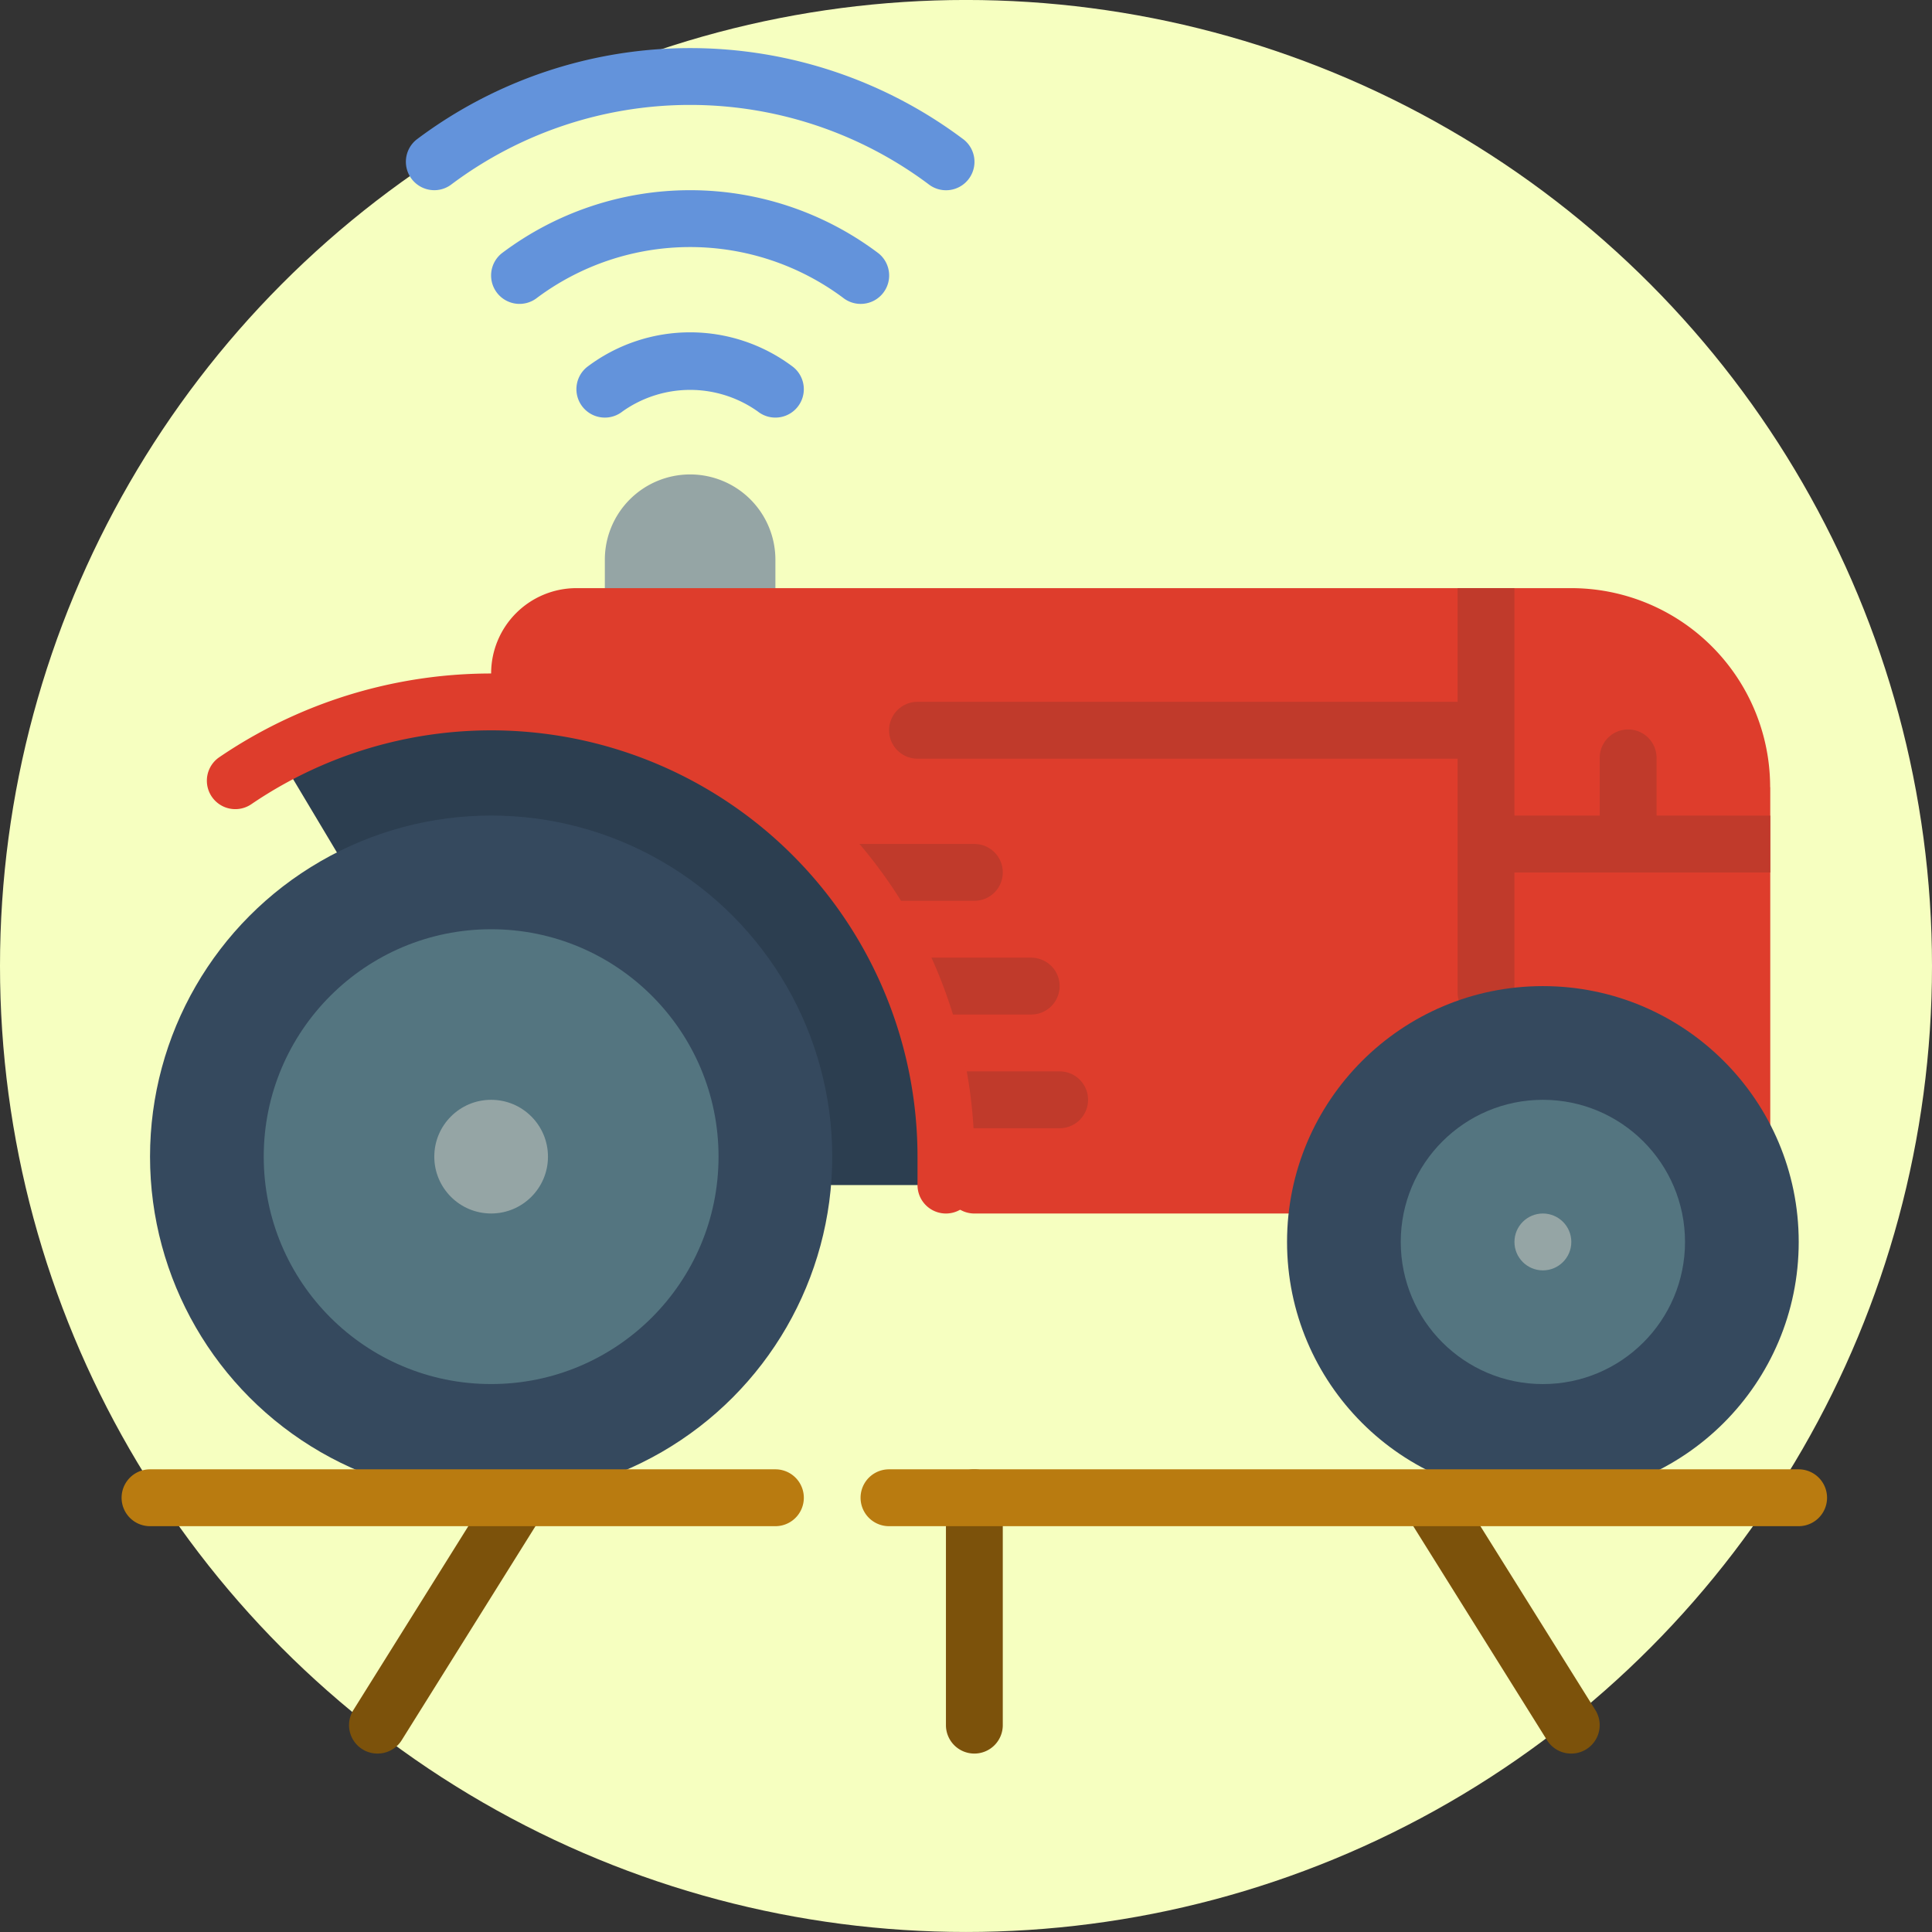 <svg xmlns="http://www.w3.org/2000/svg" width="81" height="81" viewBox="0 0 81 81">
  <rect x="0" y="0" width="81" height="81" fill="#333333" stroke="none"/>
  <g id="Grupo_56024" data-name="Grupo 56024" transform="translate(-192 -3167)">
    <g id="Grupo_53477" data-name="Grupo 53477" transform="translate(-195.028 2429.157)">
      <g id="Elipse_3965" data-name="Elipse 3965">
        <circle id="Elipse_3977" data-name="Elipse 3977" cx="40.5" cy="40.5" r="40.5" transform="translate(387.028 737.842)" fill="#f6ffc0"/>
        <circle id="Elipse_3978" data-name="Elipse 3978" cx="40" cy="40" r="40" transform="translate(387.528 738.342)" fill="#f6ffc0"/>
      </g>
      <g id="Page-1">
        <g id="_024---Smart-Tractor" data-name="024---Smart-Tractor">
          <path id="Shape" d="M415.961,757.734a3.576,3.576,0,0,1,3.576,3.576v2.383h-7.151V761.31A3.576,3.576,0,0,1,415.961,757.734Z" fill="#95a5a5"/>
          <path id="Shape-2" data-name="Shape" d="M461.247,770.844v14.169l-20.188,3.707h-13.18a1.192,1.192,0,0,1-1.192-1.192s-8.533-20.26-19.068-20.26v-1.191a3.576,3.576,0,0,1,3.575-3.576H452.9a8.342,8.342,0,0,1,8.342,8.343Z" fill="#de3d2c"/>
          <g id="Grupo_53476" data-name="Grupo 53476">
            <path id="Shape-3" data-name="Shape" d="M427.879,775.61h-7.151a1.191,1.191,0,0,1,0-2.383h7.151a1.191,1.191,0,0,1,0,2.383Z" fill="#c03a2b"/>
            <path id="Shape-4" data-name="Shape" d="M430.262,780.377h-7.15a1.191,1.191,0,1,1,0-2.383h7.15a1.191,1.191,0,1,1,0,2.383Z" fill="#c03a2b"/>
            <path id="Shape-5" data-name="Shape" d="M431.454,785.144h-5.959a1.191,1.191,0,1,1,0-2.383h5.959a1.191,1.191,0,1,1,0,2.383Z" fill="#c03a2b"/>
          </g>
          <path id="Shape-6" data-name="Shape" d="M427.879,811.362a1.191,1.191,0,0,1-1.192-1.191v-9.534a1.191,1.191,0,1,1,2.383,0v9.534A1.191,1.191,0,0,1,427.879,811.362Z" fill="#7c520b"/>
          <path id="Shape-7" data-name="Shape" d="M402.852,811.362a1.191,1.191,0,0,1-1.009-1.823l5.959-9.534a1.194,1.194,0,0,1,2.026,1.263l-5.959,9.534A1.191,1.191,0,0,1,402.852,811.362Z" fill="#7c520b"/>
          <path id="Shape-8" data-name="Shape" d="M452.9,811.362a1.191,1.191,0,0,1-1.012-.56l-5.958-9.534a1.194,1.194,0,0,1,2.026-1.263l5.958,9.534a1.191,1.191,0,0,1-1.014,1.823Z" fill="#7c520b"/>
          <path id="Shape-9" data-name="Shape" d="M426.687,786.336v1.192h-4.815l-20.724-13.955-2.443-4.088a18.852,18.852,0,0,1,8.914-2.217A19.068,19.068,0,0,1,426.687,786.336Z" fill="#2c3e50"/>
          <path id="Shape-10" data-name="Shape" d="M456.48,772.035v-2.383a1.192,1.192,0,1,0-2.383,0v2.383h-3.575V762.5h-2.384v4.767H425.495a1.192,1.192,0,1,0,0,2.384h22.643v9.8a1.192,1.192,0,1,0,2.384,0v-5.029h10.725v-2.384Z" fill="#c03a2b"/>
          <path id="Shape-11" data-name="Shape" d="M405.236,745.817a1.192,1.192,0,0,1-.745-2.122,19.071,19.071,0,0,1,22.943,0,1.192,1.192,0,1,1-1.49,1.861,16.693,16.693,0,0,0-19.966,0A1.186,1.186,0,0,1,405.236,745.817Z" fill="#6393db"/>
          <path id="Shape-12" data-name="Shape" d="M423.112,750.584a1.189,1.189,0,0,1-.744-.261,10.735,10.735,0,0,0-12.815,0,1.191,1.191,0,0,1-1.488-1.861,13.11,13.11,0,0,1,15.793,0,1.191,1.191,0,0,1-.746,2.122Z" fill="#6393db"/>
          <path id="Shape-13" data-name="Shape" d="M412.386,755.351a1.192,1.192,0,0,1-.745-2.122,7.149,7.149,0,0,1,8.64,0,1.191,1.191,0,0,1-1.488,1.861,4.9,4.9,0,0,0-5.662,0A1.192,1.192,0,0,1,412.386,755.351Z" fill="#6393db"/>
          <path id="Shape-14" data-name="Shape" d="M426.687,788.72a1.192,1.192,0,0,1-1.192-1.192v-1.192a17.875,17.875,0,0,0-27.929-14.777,1.192,1.192,0,0,1-1.345-1.969,20.26,20.26,0,0,1,31.658,16.746v1.192a1.192,1.192,0,0,1-1.192,1.192Z" fill="#de3d2c"/>
          <circle id="Oval" cx="14.301" cy="14.301" r="14.301" transform="translate(393.318 772.035)" fill="#35495e"/>
          <circle id="Oval-2" data-name="Oval" cx="9.534" cy="9.534" r="9.534" transform="translate(398.085 776.802)" fill="#547580"/>
          <circle id="Oval-3" data-name="Oval" cx="2.383" cy="2.383" r="2.383" transform="translate(405.236 783.953)" fill="#95a5a5"/>
          <circle id="Oval-4" data-name="Oval" cx="10.726" cy="10.726" r="10.726" transform="translate(440.988 779.186)" fill="#35495e"/>
          <circle id="Oval-5" data-name="Oval" cx="5.959" cy="5.959" r="5.959" transform="translate(445.755 783.953)" fill="#547580"/>
          <circle id="Oval-6" data-name="Oval" cx="1.192" cy="1.192" r="1.192" transform="translate(450.522 788.72)" fill="#95a5a5"/>
          <path id="Shape-15" data-name="Shape" d="M462.439,801.829H424.3a1.192,1.192,0,0,1,0-2.384h38.136a1.192,1.192,0,1,1,0,2.384Z" fill="#b97b10"/>
          <path id="Shape-16" data-name="Shape" d="M419.537,801.829H393.318a1.192,1.192,0,0,1,0-2.384h26.219a1.192,1.192,0,0,1,0,2.384Z" fill="#b97b10"/>
        </g>
      </g>
    </g>
  </g>
</svg>
